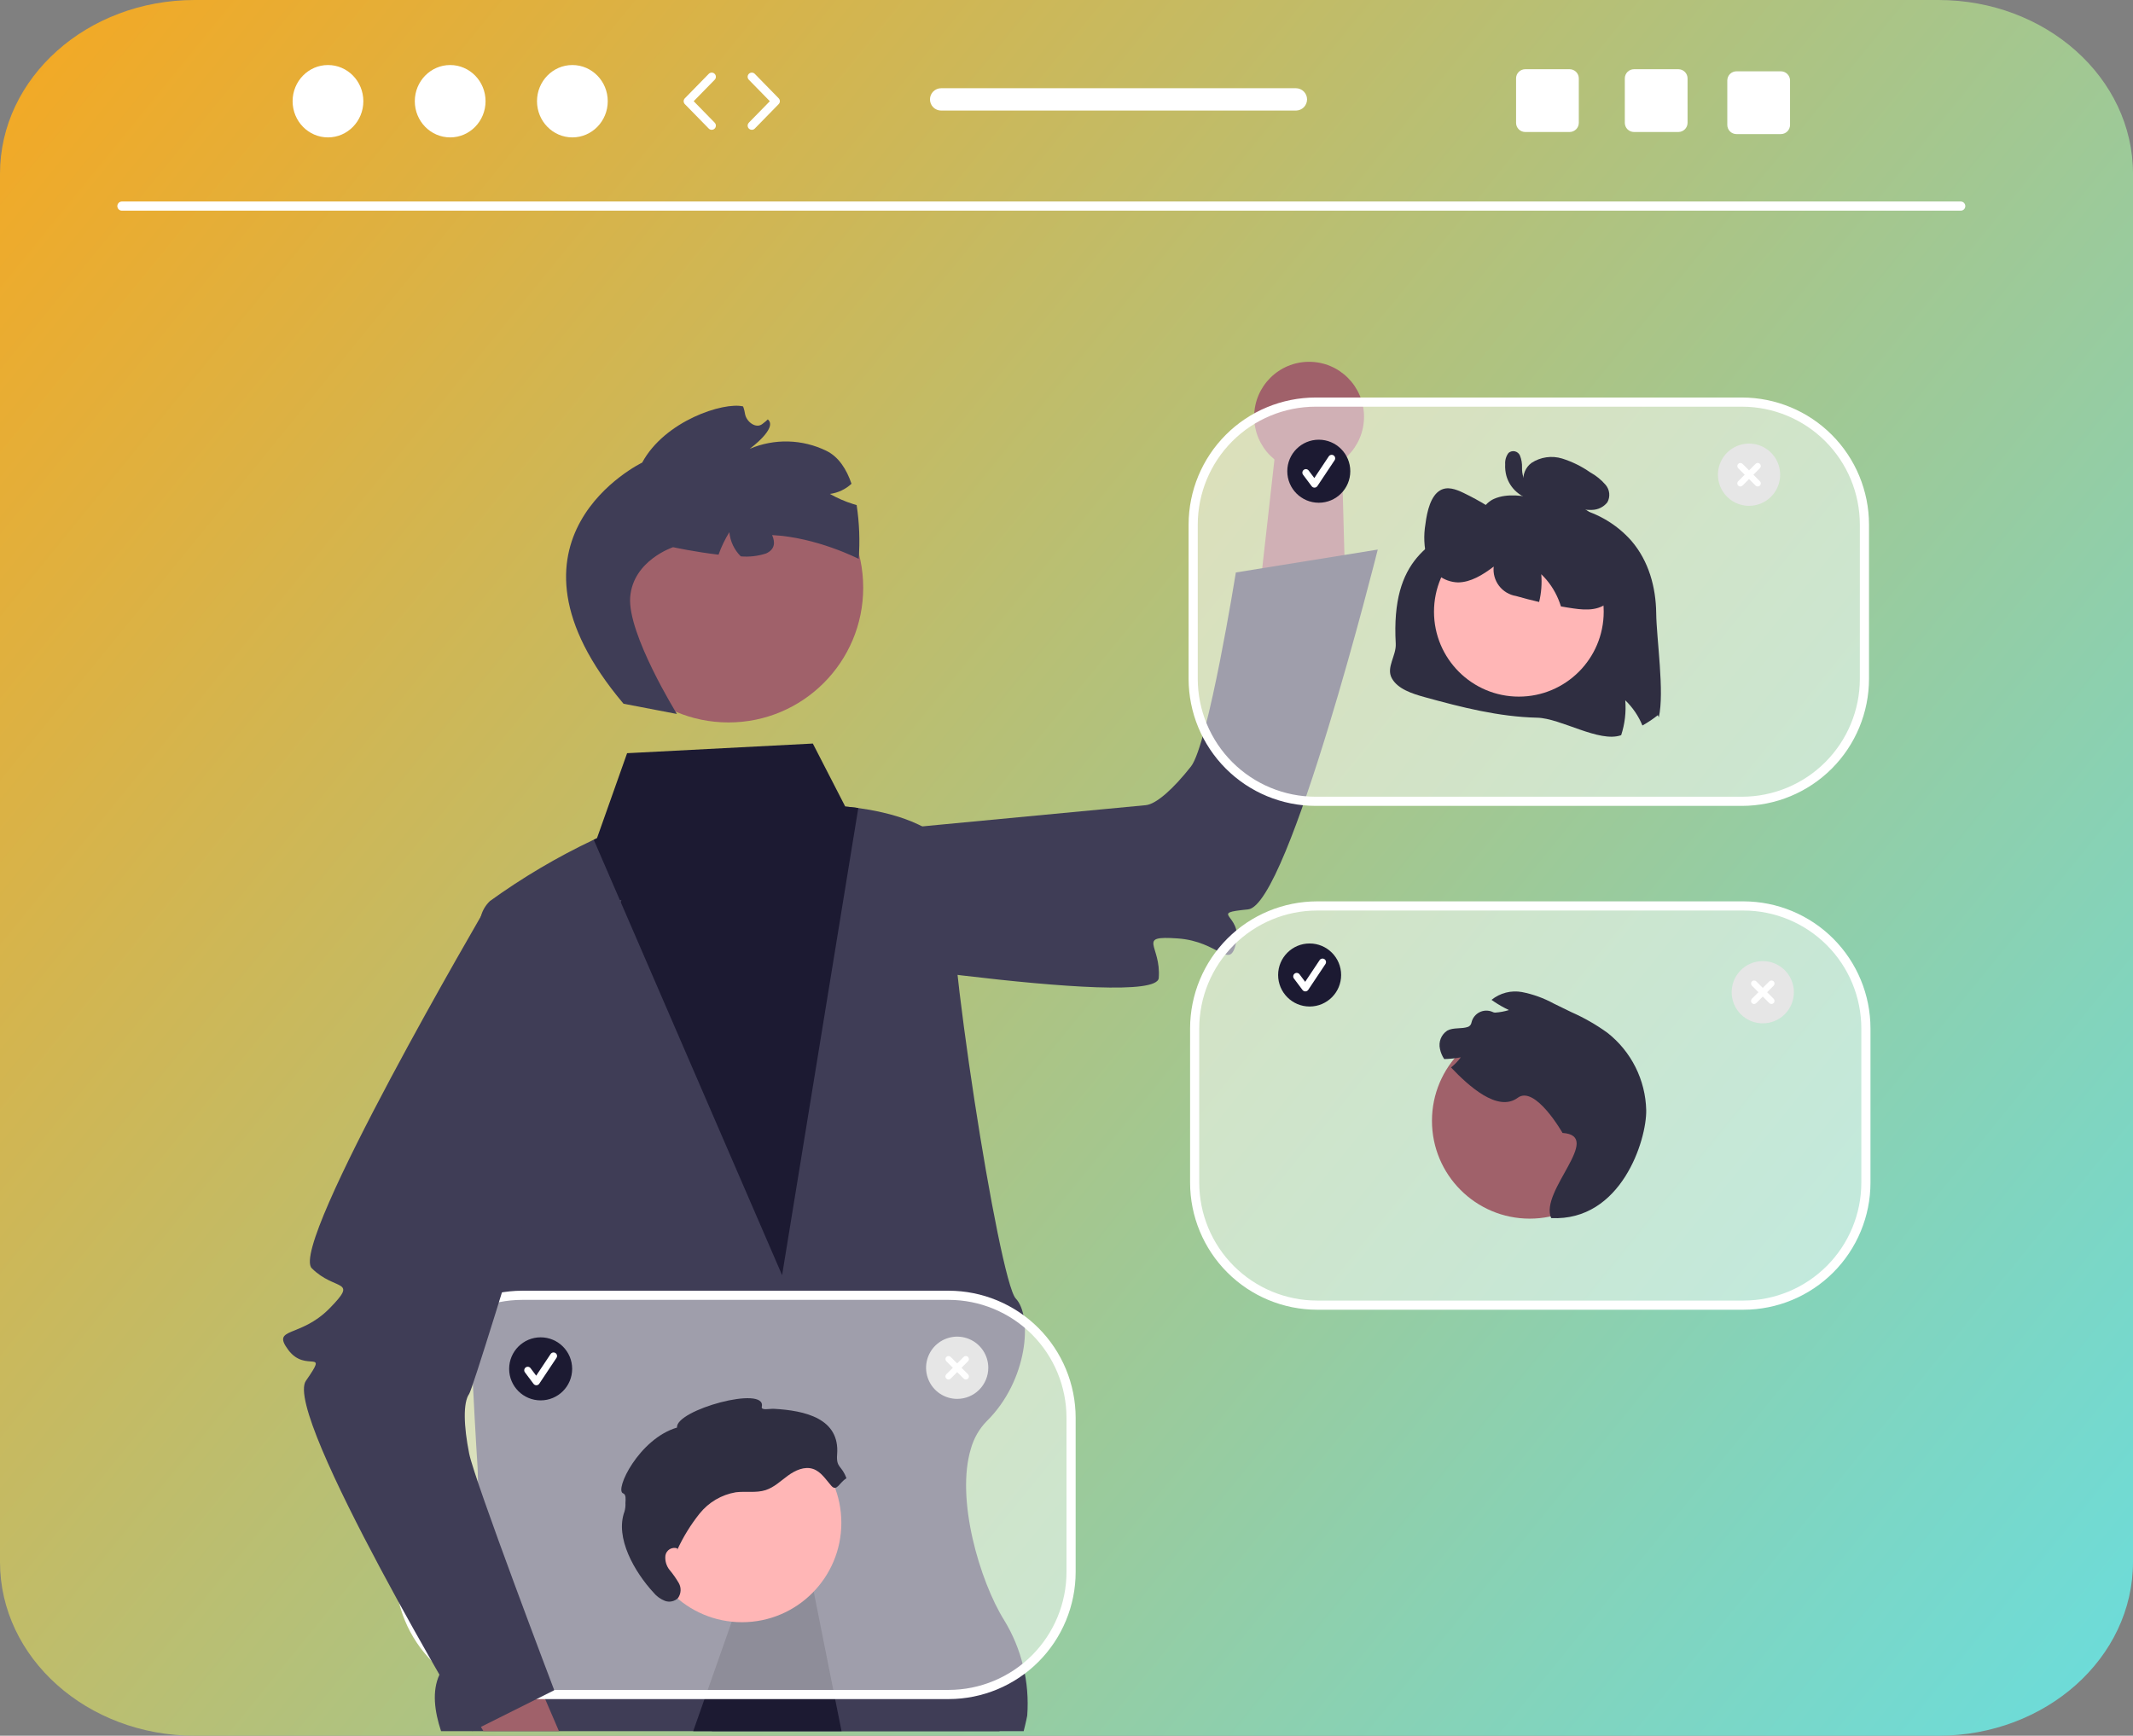<svg width="274" height="223" viewBox="0 0 274 223" fill="none" xmlns="http://www.w3.org/2000/svg">
<rect x="0" y="0" width="274" height="223" fill="#808080" stroke="none"/>
<g id="group 1" clip-path="url(#clip0_62_2027)">
<path id="Vector" d="M274 22.321V200.679C274 213.008 262.806 223 248.994 223H25.006C11.194 223 0 213.008 0 200.679V22.321C0 9.992 11.194 0 25.006 0H248.994C262.806 0 274 9.992 274 22.321Z" fill="url(#paint0_linear_62_2027)"/>
<path id="Vector_2" d="M91.375 222.412L107.406 218.934L125.982 214.901C125.982 214.901 126.988 217.98 128.399 222.412H91.375Z" fill="#2F2E41"/>
<path id="Vector_3" d="M131.956 220.414C131.956 220.414 131.806 221.217 131.499 222.412H56.656C55.83 219.896 55.462 217.304 56.446 215.164C56.611 214.79 56.82 214.437 57.069 214.112C57.253 213.857 57.459 213.619 57.684 213.399C59.155 211.942 60.056 208.803 60.596 205.228C61.245 200.339 61.513 195.407 61.399 190.477C61.407 190.469 61.407 190.469 61.399 190.469C61.384 189.305 61.354 188.607 61.354 188.607C61.354 188.607 61.069 184.303 60.746 177.799C60.754 177.799 60.746 177.792 60.746 177.792C59.861 160.24 58.66 126.638 61.774 117.73C61.973 116.979 62.376 116.298 62.938 115.762C67.131 112.734 71.593 110.097 76.267 107.884C76.537 107.764 76.68 107.696 76.68 107.696L86.955 107.501L99.714 105.248L108.577 103.625C108.577 103.625 109.23 103.67 110.251 103.813C113.643 104.279 121.104 105.803 122.155 110.22C122.155 110.227 122.162 110.235 122.162 110.242C122.295 110.821 122.318 111.42 122.23 112.007C121.224 119.367 128.324 164.573 130.485 166.834C132.647 169.094 132.077 177.356 126.733 182.606C125.791 183.577 125.105 184.767 124.736 186.068C122.717 192.565 125.885 203.177 128.984 208.142C131.236 211.819 132.276 216.112 131.956 220.414Z" fill="#3F3D56"/>
<path id="Vector_4" d="M172.829 75.894L172.614 68.035L172.326 57.496L163.93 57.107L162.754 67.579L161.659 77.31L172.829 75.894Z" fill="#A0616A"/>
<path id="Vector_5" d="M86.827 109.171L98.606 121.821C98.606 121.821 148.515 129.888 148.849 125.652C149.183 121.417 145.895 120.19 151.284 120.567C156.673 120.943 157.968 124.774 158.79 121.11C159.611 117.446 155.092 117.356 160.324 116.836C165.556 116.317 176.983 70.607 176.983 70.607L158.755 73.549C158.755 73.549 155.212 95.65 152.991 98.474C150.769 101.299 148.54 103.325 147.169 103.448C145.799 103.57 86.827 109.171 86.827 109.171Z" fill="#3F3D56"/>
<path id="Vector_6" d="M93.582 92.817C103.139 92.817 110.886 85.065 110.886 75.501C110.886 65.938 103.139 58.185 93.582 58.185C84.026 58.185 76.278 65.938 76.278 75.501C76.278 85.065 84.026 92.817 93.582 92.817Z" fill="#A0616A"/>
<path id="Vector_7" d="M80.098 90.414L86.958 91.729C86.958 91.729 80.578 81.424 80.953 76.708C81.329 71.991 86.462 70.301 86.462 70.301C86.462 70.301 89.307 70.917 92.301 71.263C92.66 70.252 93.126 69.283 93.69 68.371C93.801 69.548 94.322 70.648 95.161 71.48C96.258 71.575 97.364 71.447 98.411 71.105C99.597 70.564 99.574 69.625 99.184 68.746C104.895 69.024 110.307 71.803 110.307 71.803C110.479 69.498 110.391 67.18 110.044 64.894C109.879 64.849 109.714 64.796 109.549 64.743C108.526 64.42 107.54 63.989 106.606 63.459C107.645 63.321 108.615 62.865 109.383 62.152C108.753 60.305 107.747 58.705 106.164 57.924C104.636 57.176 102.965 56.766 101.265 56.72C99.565 56.675 97.875 56.996 96.309 57.661C96.309 57.661 99.979 54.98 98.628 53.883C98.538 53.973 98.448 54.056 98.351 54.139C98.223 54.244 98.08 54.356 97.945 54.462C97.112 55.137 95.866 54.184 95.701 53.162C95.683 53.033 95.658 52.905 95.626 52.779C95.604 52.674 95.574 52.569 95.544 52.471C95.518 52.385 95.488 52.299 95.454 52.216C92.954 51.615 85.396 54.056 82.492 59.434C82.492 59.434 62.19 69.197 80.098 90.414Z" fill="#3F3D56"/>
<path id="Vector_8" d="M71.802 222.412H62.105L61.774 221.863L57.069 214.112L54.471 209.831L60.596 205.228L63.478 203.065L69.835 217.837L71.802 222.412Z" fill="#A0616A"/>
<path id="Vector_9" d="M76.27 107.884L100.467 163.83L110.254 103.813C109.233 103.67 108.58 103.625 108.58 103.625L104.415 95.529L80.555 96.768L76.683 107.696C76.683 107.696 76.54 107.764 76.27 107.884Z" fill="#1C1A32"/>
<path id="Vector_10" d="M108.104 222.412H89.048L101.215 187.863L107.406 218.934L108.104 222.412Z" fill="#1C1A32"/>
<path id="Vector_11" opacity="0.5" d="M223.965 116.393H169.189C160.504 116.393 153.464 123.438 153.464 132.129V151.946C153.464 160.637 160.504 167.682 169.189 167.682H223.965C232.65 167.682 239.69 160.637 239.69 151.946V132.129C239.69 123.438 232.65 116.393 223.965 116.393Z" fill="white"/>
<path id="Vector_12" d="M223.965 168.27H169.189C164.864 168.265 160.717 166.543 157.659 163.483C154.601 160.423 152.88 156.273 152.875 151.946V132.129C152.88 127.801 154.601 123.651 157.659 120.591C160.717 117.531 164.864 115.809 169.189 115.804H223.965C228.29 115.809 232.436 117.531 235.494 120.591C238.552 123.651 240.273 127.801 240.278 132.129V151.946C240.273 156.273 238.552 160.423 235.494 163.483C232.436 166.543 228.29 168.265 223.965 168.27ZM169.189 116.981C165.175 116.986 161.328 118.583 158.49 121.423C155.652 124.262 154.056 128.113 154.051 132.129V151.946C154.056 155.962 155.652 159.812 158.49 162.651C161.328 165.491 165.175 167.089 169.189 167.093H223.965C227.978 167.089 231.825 165.491 234.663 162.651C237.501 159.812 239.097 155.962 239.102 151.946V132.129C239.097 128.113 237.501 124.263 234.663 121.423C231.825 118.583 227.978 116.986 223.965 116.981L169.189 116.981Z" fill="white"/>
<path id="Vector_13" d="M196.506 156.568C203.442 156.568 209.065 150.941 209.065 144C209.065 137.059 203.442 131.432 196.506 131.432C189.57 131.432 183.947 137.059 183.947 144C183.947 150.941 189.57 156.568 196.506 156.568Z" fill="#A0616A"/>
<path id="Vector_14" d="M199.26 156.497C197.718 153.056 206.072 145.918 200.72 145.556C200.72 145.556 197.201 139.382 194.966 141.038C192.379 142.954 188.609 139.473 186.394 137.144C186.866 136.764 187.289 136.327 187.654 135.843C186.95 135.973 186.237 136.047 185.522 136.067C185.256 135.674 185.07 135.232 184.975 134.767C184.871 134.328 184.904 133.866 185.07 133.446C185.236 133.025 185.526 132.666 185.902 132.415C186.713 131.963 187.75 132.239 188.618 131.914C188.726 131.861 188.82 131.783 188.891 131.686C188.962 131.589 189.009 131.476 189.027 131.357C189.092 131.076 189.219 130.813 189.397 130.587C189.575 130.361 189.801 130.177 190.058 130.048C190.315 129.919 190.598 129.848 190.886 129.841C191.174 129.834 191.459 129.89 191.723 130.006C191.823 130.063 191.936 130.095 192.052 130.098C192.656 130.059 193.254 129.949 193.833 129.769C193.184 129.465 192.559 129.112 191.963 128.713C191.841 128.63 191.718 128.547 191.598 128.459C192.137 128.021 192.765 127.704 193.438 127.531C194.111 127.357 194.813 127.332 195.497 127.455C196.931 127.734 198.313 128.234 199.595 128.936C200.354 129.306 201.112 129.675 201.868 130.044C203.501 130.763 205.052 131.653 206.498 132.699C208.005 133.885 209.233 135.389 210.092 137.105C210.952 138.821 211.422 140.705 211.469 142.623C211.538 146.451 208.266 156.939 199.26 156.497Z" fill="#2F2E41"/>
<path id="Vector_15" opacity="0.5" d="M121.863 166.416H67.087C58.402 166.416 51.362 173.461 51.362 182.152V201.969C51.362 210.659 58.402 217.704 67.087 217.704H121.863C130.548 217.704 137.588 210.659 137.588 201.969V182.152C137.588 173.461 130.548 166.416 121.863 166.416Z" fill="white"/>
<path id="Vector_16" d="M121.863 218.293H67.087C62.762 218.288 58.616 216.567 55.557 213.506C52.499 210.446 50.779 206.296 50.774 201.969V182.152C50.779 177.824 52.499 173.674 55.557 170.614C58.616 167.554 62.762 165.832 67.087 165.827H121.863C126.188 165.832 130.334 167.554 133.393 170.614C136.451 173.674 138.171 177.824 138.176 182.152V201.969C138.171 206.296 136.451 210.446 133.393 213.506C130.334 216.567 126.188 218.288 121.863 218.293ZM67.087 167.004C63.074 167.009 59.226 168.606 56.389 171.446C53.551 174.285 51.954 178.136 51.95 182.152V201.969C51.954 205.985 53.551 209.835 56.389 212.674C59.226 215.514 63.074 217.112 67.087 217.116H121.863C125.876 217.112 129.724 215.514 132.562 212.674C135.399 209.835 136.996 205.985 137 201.969V182.152C136.996 178.136 135.399 174.285 132.562 171.446C129.724 168.606 125.876 167.009 121.863 167.004H67.087Z" fill="white"/>
<path id="Vector_17" d="M95.316 208.417C102.363 208.417 108.077 202.7 108.077 195.648C108.077 188.595 102.363 182.878 95.316 182.878C88.268 182.878 82.555 188.595 82.555 195.648C82.555 202.7 88.268 208.417 95.316 208.417Z" fill="#FFB6B6"/>
<path id="Vector_18" d="M87.003 198.928C86.844 198.875 86.676 198.856 86.51 198.874C86.343 198.891 86.182 198.944 86.038 199.029C85.893 199.114 85.769 199.228 85.673 199.366C85.576 199.503 85.511 199.659 85.48 199.824C85.438 200.162 85.465 200.505 85.56 200.832C85.655 201.159 85.816 201.464 86.033 201.727C86.469 202.249 86.859 202.807 87.2 203.395C87.367 203.693 87.445 204.032 87.425 204.373C87.406 204.713 87.289 205.041 87.09 205.318C86.872 205.529 86.599 205.675 86.302 205.738C86.005 205.8 85.697 205.777 85.412 205.672C84.846 205.45 84.346 205.088 83.958 204.62C81.518 201.971 78.973 197.574 80.221 194.195C80.324 193.834 80.365 193.458 80.342 193.083C80.366 192.653 80.446 192.005 80.041 191.859C78.912 191.451 82.08 184.845 86.971 183.408C86.733 181.153 98.499 177.909 97.857 180.74C97.741 181.249 98.877 180.972 99.398 181C103.39 181.217 107.898 182.221 107.535 186.851C107.394 188.644 108.135 188.23 108.73 189.927C107.803 190.48 107.499 191.693 106.784 190.884C106.07 190.074 105.459 189.061 104.435 188.721C103.344 188.359 102.161 188.9 101.23 189.575C100.3 190.25 99.447 191.089 98.353 191.443C97.127 191.839 95.789 191.563 94.511 191.724C92.686 192.037 91.038 193.006 89.877 194.448C88.732 195.882 87.765 197.45 86.999 199.117" fill="#2F2E41"/>
<path id="Vector_19" d="M79.828 115.623L62.565 116.375C62.565 116.375 37.047 159.935 40.05 162.94C43.052 165.944 46.119 164.238 42.334 168.095C38.548 171.952 34.796 170.45 37.047 173.454C39.299 176.459 42.301 173.078 39.299 177.397C36.297 181.716 60.689 222.412 60.689 222.412L71.197 217.154C71.197 217.154 60.971 190.267 60.267 186.743C59.563 183.218 59.471 180.205 60.267 179.083C61.064 177.961 79.828 115.623 79.828 115.623Z" fill="#3F3D56"/>
<path id="Vector_20" d="M168.232 129.314C170.467 129.314 172.279 127.501 172.279 125.264C172.279 123.028 170.467 121.214 168.232 121.214C165.997 121.214 164.185 123.028 164.185 125.264C164.185 127.501 165.997 129.314 168.232 129.314Z" fill="#1C1A32"/>
<path id="Vector_21" d="M167.68 127.372C167.61 127.372 167.541 127.356 167.479 127.325C167.416 127.293 167.362 127.248 167.32 127.192L166.216 125.719C166.18 125.671 166.153 125.617 166.138 125.56C166.123 125.503 166.12 125.443 166.128 125.384C166.136 125.325 166.156 125.268 166.186 125.217C166.216 125.166 166.256 125.121 166.304 125.086C166.351 125.05 166.405 125.024 166.463 125.009C166.52 124.995 166.58 124.992 166.639 125C166.698 125.009 166.754 125.029 166.805 125.06C166.856 125.09 166.901 125.13 166.936 125.178L167.658 126.142L169.514 123.357C169.58 123.258 169.683 123.189 169.8 123.165C169.917 123.142 170.038 123.166 170.138 123.232C170.237 123.298 170.306 123.401 170.33 123.519C170.353 123.636 170.329 123.757 170.263 123.857L168.054 127.172C168.015 127.231 167.961 127.281 167.898 127.316C167.835 127.351 167.764 127.37 167.692 127.372L167.68 127.372Z" fill="white"/>
<path id="Vector_22" d="M69.451 179.916C71.686 179.916 73.498 178.103 73.498 175.866C73.498 173.629 71.686 171.816 69.451 171.816C67.216 171.816 65.404 173.629 65.404 175.866C65.404 178.103 67.216 179.916 69.451 179.916Z" fill="#1C1A32"/>
<path id="Vector_23" d="M68.899 177.974C68.829 177.974 68.76 177.957 68.697 177.926C68.635 177.895 68.58 177.849 68.538 177.793L67.434 176.32C67.398 176.273 67.372 176.219 67.357 176.162C67.342 176.104 67.339 176.044 67.347 175.985C67.355 175.926 67.375 175.87 67.405 175.819C67.435 175.768 67.475 175.723 67.523 175.687C67.57 175.652 67.624 175.626 67.682 175.611C67.739 175.596 67.799 175.593 67.858 175.602C67.917 175.61 67.973 175.631 68.024 175.661C68.075 175.692 68.119 175.732 68.155 175.78L68.877 176.743L70.732 173.959C70.765 173.909 70.807 173.867 70.856 173.834C70.905 173.801 70.961 173.778 71.019 173.767C71.076 173.755 71.136 173.755 71.194 173.767C71.252 173.778 71.307 173.801 71.357 173.834C71.406 173.866 71.448 173.909 71.481 173.958C71.514 174.007 71.537 174.062 71.548 174.12C71.56 174.178 71.56 174.238 71.549 174.296C71.537 174.354 71.514 174.409 71.481 174.458L69.273 177.773C69.233 177.833 69.18 177.882 69.117 177.917C69.053 177.952 68.983 177.972 68.911 177.974L68.899 177.974Z" fill="white"/>
<path id="Vector_24" d="M226.442 131.476C225.652 131.476 224.879 131.242 224.222 130.802C223.565 130.363 223.053 129.738 222.751 129.008C222.448 128.277 222.369 127.473 222.523 126.698C222.677 125.922 223.058 125.21 223.617 124.65C224.176 124.091 224.888 123.71 225.663 123.556C226.438 123.402 227.241 123.481 227.971 123.784C228.701 124.086 229.325 124.599 229.765 125.256C230.204 125.914 230.438 126.687 230.438 127.478C230.438 128.538 230.017 129.555 229.268 130.305C228.518 131.055 227.502 131.476 226.442 131.476Z" fill="#E6E6E6"/>
<path id="Vector_25" d="M227.836 128.314L226.999 127.478L227.836 126.641C227.873 126.604 227.902 126.561 227.922 126.513C227.942 126.465 227.953 126.414 227.953 126.362C227.953 126.31 227.943 126.258 227.923 126.21C227.903 126.162 227.874 126.118 227.837 126.081C227.801 126.045 227.757 126.016 227.709 125.996C227.661 125.976 227.609 125.966 227.557 125.966C227.505 125.966 227.454 125.977 227.406 125.997C227.358 126.017 227.315 126.046 227.278 126.083L226.442 126.92L225.606 126.083C225.532 126.01 225.432 125.968 225.327 125.968C225.223 125.969 225.123 126.01 225.049 126.084C224.976 126.158 224.934 126.258 224.934 126.362C224.934 126.467 224.975 126.567 225.049 126.641L225.885 127.478L225.049 128.314C225.012 128.351 224.982 128.394 224.962 128.442C224.942 128.49 224.932 128.542 224.931 128.594C224.931 128.646 224.941 128.697 224.961 128.745C224.981 128.793 225.01 128.837 225.047 128.874C225.084 128.911 225.127 128.94 225.175 128.96C225.223 128.979 225.275 128.99 225.327 128.989C225.379 128.989 225.43 128.979 225.478 128.959C225.526 128.939 225.569 128.909 225.606 128.872L226.442 128.035L227.278 128.872C227.315 128.909 227.358 128.938 227.406 128.958C227.454 128.978 227.505 128.988 227.557 128.989C227.609 128.989 227.66 128.978 227.708 128.959C227.756 128.939 227.8 128.91 227.836 128.873C227.873 128.836 227.902 128.793 227.922 128.745C227.942 128.697 227.952 128.645 227.952 128.594C227.952 128.542 227.941 128.49 227.922 128.442C227.902 128.394 227.872 128.351 227.836 128.314Z" fill="white"/>
<path id="Vector_26" d="M122.957 179.724C122.167 179.724 121.394 179.49 120.737 179.05C120.08 178.611 119.568 177.986 119.266 177.256C118.963 176.525 118.884 175.721 119.038 174.946C119.192 174.17 119.573 173.458 120.132 172.898C120.691 172.339 121.403 171.958 122.178 171.804C122.953 171.65 123.756 171.729 124.486 172.032C125.216 172.334 125.84 172.847 126.279 173.504C126.718 174.162 126.953 174.935 126.953 175.726C126.953 176.786 126.532 177.803 125.783 178.553C125.033 179.303 124.017 179.724 122.957 179.724Z" fill="#E6E6E6"/>
<path id="Vector_27" d="M124.351 176.562L123.515 175.726L124.351 174.889C124.424 174.815 124.465 174.715 124.464 174.611C124.464 174.506 124.423 174.407 124.349 174.333C124.275 174.259 124.176 174.218 124.072 174.217C123.967 174.217 123.867 174.258 123.793 174.331L122.957 175.168L122.121 174.331C122.047 174.258 121.947 174.216 121.843 174.217C121.738 174.217 121.638 174.258 121.564 174.332C121.491 174.406 121.449 174.506 121.449 174.61C121.449 174.715 121.49 174.815 121.564 174.889L122.4 175.726L121.564 176.562C121.527 176.599 121.497 176.642 121.477 176.69C121.457 176.738 121.447 176.79 121.447 176.842C121.446 176.894 121.456 176.945 121.476 176.993C121.496 177.041 121.525 177.085 121.562 177.122C121.599 177.159 121.642 177.188 121.69 177.208C121.738 177.228 121.79 177.238 121.842 177.237C121.894 177.237 121.945 177.227 121.993 177.207C122.041 177.187 122.085 177.157 122.121 177.12L122.957 176.284L123.793 177.12C123.867 177.194 123.967 177.235 124.072 177.235C124.176 177.235 124.276 177.193 124.35 177.119C124.424 177.046 124.465 176.945 124.465 176.841C124.466 176.737 124.424 176.636 124.351 176.562Z" fill="white"/>
<path id="Vector_28" d="M168.163 60.604C172.06 60.604 175.219 57.443 175.219 53.544C175.219 49.644 172.06 46.483 168.163 46.483C164.266 46.483 161.107 49.644 161.107 53.544C161.107 57.443 164.266 60.604 168.163 60.604Z" fill="#A0616A"/>
<path id="Vector_29" opacity="0.5" d="M223.774 51.66H168.998C160.314 51.66 153.273 58.706 153.273 67.396V87.213C153.273 95.904 160.314 102.949 168.998 102.949H223.774C232.459 102.949 239.499 95.904 239.499 87.213V67.396C239.499 58.706 232.459 51.66 223.774 51.66Z" fill="white"/>
<path id="Vector_30" d="M223.774 103.538H168.998C164.673 103.533 160.526 101.811 157.468 98.751C154.41 95.691 152.69 91.541 152.685 87.213V67.396C152.69 63.068 154.41 58.919 157.468 55.859C160.526 52.798 164.673 51.077 168.998 51.072H223.774C228.099 51.077 232.246 52.798 235.304 55.859C238.362 58.919 240.083 63.068 240.088 67.396V87.213C240.083 91.541 238.362 95.691 235.304 98.751C232.246 101.811 228.099 103.533 223.774 103.538ZM168.998 52.249C164.985 52.253 161.137 53.851 158.299 56.69C155.462 59.53 153.865 63.38 153.861 67.396V87.213C153.865 91.229 155.462 95.08 158.299 97.919C161.137 100.759 164.985 102.356 168.998 102.361H223.774C227.788 102.356 231.635 100.759 234.473 97.919C237.311 95.08 238.907 91.229 238.912 87.213V67.396C238.907 63.38 237.311 59.53 234.473 56.69C231.635 53.851 227.788 52.253 223.774 52.249H168.998Z" fill="white"/>
<path id="Vector_31" d="M212.752 78.777C212.788 82.07 213.836 88.927 213.085 92.153L212.963 91.883C212.339 92.378 211.676 92.822 210.981 93.21C210.479 91.989 209.729 90.886 208.778 89.971C208.903 91.484 208.724 93.008 208.252 94.452C205.442 95.464 200.51 92.274 197.452 92.207C192.534 92.094 187.741 90.871 183.043 89.575C181.375 89.116 179.541 88.517 178.785 87.132C178.03 85.746 179.382 84.25 179.293 82.687C178.663 71.549 183.965 69.682 189.009 66.706C190.119 66.051 190.664 64.641 191.918 64.092C193.658 63.332 195.731 63.696 197.623 64.079C197.153 63.924 196.731 63.65 196.397 63.285C196.063 62.919 195.829 62.474 195.717 61.991C195.638 61.518 195.691 61.033 195.871 60.588C196.05 60.144 196.348 59.757 196.733 59.472C197.307 59.096 197.956 58.851 198.635 58.754C199.314 58.657 200.006 58.71 200.663 58.909C201.948 59.312 203.164 59.91 204.268 60.682C205.018 61.093 205.688 61.636 206.246 62.284C206.51 62.59 206.673 62.97 206.715 63.372C206.757 63.774 206.675 64.179 206.48 64.533C206.24 64.837 205.935 65.082 205.587 65.251C205.239 65.42 204.857 65.509 204.471 65.51C203.875 65.527 203.279 65.465 202.699 65.325C205.356 65.981 207.751 67.431 209.564 69.482C211.817 72.105 212.712 75.484 212.752 78.777Z" fill="#2F2E41"/>
<path id="Vector_32" d="M195.108 89.5C201.128 89.5 206.008 84.617 206.008 78.593C206.008 72.569 201.128 67.685 195.108 67.685C189.089 67.685 184.208 72.569 184.208 78.593C184.208 84.617 189.089 89.5 195.108 89.5Z" fill="#FFB6B6"/>
<path id="Vector_33" d="M207.002 76.946C205.72 78.498 203.814 78.417 202.119 78.17C201.584 78.093 201.049 78.008 200.514 77.909C200.42 77.607 200.312 77.306 200.19 77.013C199.689 75.792 198.939 74.689 197.987 73.774C198.088 74.971 197.995 76.175 197.713 77.342C196.72 77.112 195.731 76.856 194.746 76.573C193.875 76.431 193.091 75.96 192.557 75.256C192.024 74.553 191.78 73.671 191.878 72.793C190.461 73.873 188.919 74.809 187.301 74.827C186.388 74.803 185.508 74.488 184.787 73.927C184.067 73.366 183.546 72.588 183.299 71.709C182.924 70.285 182.858 68.797 183.106 67.345C183.322 65.613 183.807 63.71 184.976 63.013C185.916 62.446 186.999 62.851 187.966 63.309C190.096 64.332 192.114 65.571 193.991 67.008L194.013 67.48C194.499 65.154 196.104 63.359 197.853 63.179C199.03 63.062 200.181 63.606 201.292 64.155C202.743 64.796 204.093 65.646 205.298 66.679C206.659 67.918 207.604 69.548 208.004 71.345C208.422 73.293 208.108 75.605 207.002 76.946Z" fill="#2F2E41"/>
<path id="Vector_34" d="M196.212 61.809C196.324 61.818 196.049 61.755 196.138 61.792C196.095 61.772 196.053 61.749 196.013 61.722C196.006 61.718 195.917 61.646 195.975 61.696C195.842 61.592 195.742 61.452 195.686 61.292C195.562 60.904 195.505 60.498 195.516 60.09C195.538 59.555 195.447 59.021 195.248 58.523C195.189 58.389 195.099 58.27 194.986 58.176C194.872 58.083 194.738 58.017 194.595 57.985C194.452 57.953 194.303 57.956 194.16 57.992C194.018 58.028 193.886 58.098 193.776 58.195C193.465 58.614 193.315 59.13 193.352 59.651C193.324 60.154 193.378 60.659 193.51 61.146C193.739 61.946 194.194 62.662 194.822 63.208C195.547 63.843 196.458 64.228 197.419 64.305C197.551 64.302 197.679 64.26 197.788 64.186C197.897 64.111 197.982 64.006 198.033 63.884C198.083 63.762 198.097 63.628 198.073 63.498C198.049 63.368 197.987 63.248 197.896 63.153L196.689 62.006C196.562 61.881 196.391 61.811 196.213 61.812C196.035 61.812 195.864 61.883 195.738 62.009C195.612 62.135 195.541 62.306 195.541 62.484C195.54 62.663 195.61 62.834 195.735 62.961L196.942 64.107L197.419 62.955C197.22 62.937 197.023 62.897 196.833 62.835C196.627 62.778 196.43 62.691 196.248 62.578C196.069 62.481 195.902 62.364 195.749 62.23C195.651 62.144 195.558 62.053 195.469 61.957C195.437 61.922 195.405 61.887 195.375 61.851C195.377 61.854 195.248 61.691 195.303 61.766C195.164 61.575 195.042 61.371 194.94 61.158C194.905 61.082 194.875 61.004 194.852 60.923C194.809 60.791 194.774 60.656 194.747 60.52C194.696 60.233 194.68 59.941 194.701 59.651C194.707 59.528 194.719 59.405 194.738 59.283C194.755 59.219 194.768 59.153 194.776 59.087C194.778 58.923 194.753 59.175 194.668 59.213L194.328 59.305C194.272 59.3 194.218 59.283 194.17 59.255C194.122 59.227 194.081 59.189 194.05 59.143C194.036 59.086 194.04 59.096 194.062 59.172C194.088 59.262 194.108 59.353 194.122 59.445C194.148 59.659 194.163 59.875 194.167 60.09C194.171 60.547 194.224 61.002 194.325 61.447C194.42 61.895 194.653 62.301 194.992 62.609C195.33 62.916 195.758 63.108 196.212 63.158C196.391 63.157 196.561 63.085 196.687 62.959C196.814 62.833 196.885 62.662 196.887 62.483C196.883 62.306 196.811 62.136 196.685 62.01C196.559 61.884 196.39 61.812 196.212 61.809Z" fill="#2F2E41"/>
<path id="Vector_35" d="M169.408 64.591C171.643 64.591 173.455 62.778 173.455 60.541C173.455 58.305 171.643 56.492 169.408 56.492C167.173 56.492 165.361 58.305 165.361 60.541C165.361 62.778 167.173 64.591 169.408 64.591Z" fill="#1C1A32"/>
<path id="Vector_36" d="M168.856 62.649C168.786 62.649 168.717 62.633 168.654 62.602C168.592 62.57 168.537 62.525 168.496 62.469L167.391 60.996C167.355 60.949 167.329 60.895 167.314 60.837C167.299 60.78 167.296 60.72 167.304 60.661C167.312 60.602 167.332 60.545 167.362 60.494C167.392 60.443 167.432 60.398 167.48 60.363C167.527 60.327 167.581 60.301 167.639 60.286C167.696 60.272 167.756 60.269 167.815 60.277C167.874 60.286 167.93 60.306 167.981 60.337C168.032 60.367 168.076 60.407 168.112 60.455L168.834 61.419L170.689 58.634C170.756 58.535 170.858 58.466 170.976 58.442C171.093 58.419 171.214 58.443 171.314 58.509C171.413 58.575 171.482 58.678 171.505 58.796C171.529 58.913 171.505 59.035 171.438 59.134L169.23 62.449C169.19 62.508 169.137 62.558 169.074 62.593C169.011 62.628 168.94 62.647 168.868 62.649L168.856 62.649Z" fill="white"/>
<path id="Vector_37" d="M224.678 64.988C223.888 64.988 223.116 64.754 222.458 64.314C221.801 63.875 221.289 63.25 220.987 62.52C220.684 61.789 220.605 60.985 220.759 60.209C220.914 59.434 221.294 58.721 221.853 58.162C222.412 57.603 223.124 57.222 223.899 57.068C224.674 56.914 225.477 56.993 226.207 57.295C226.938 57.598 227.562 58.111 228.001 58.768C228.44 59.426 228.674 60.199 228.674 60.99C228.674 62.05 228.253 63.067 227.504 63.817C226.754 64.567 225.738 64.988 224.678 64.988Z" fill="#E6E6E6"/>
<path id="Vector_38" d="M226.072 61.826L225.236 60.99L226.072 60.153C226.109 60.116 226.138 60.073 226.158 60.025C226.178 59.977 226.189 59.925 226.189 59.873C226.189 59.822 226.179 59.77 226.159 59.722C226.139 59.674 226.11 59.63 226.073 59.593C226.037 59.557 225.993 59.527 225.945 59.508C225.897 59.488 225.845 59.478 225.793 59.478C225.742 59.478 225.69 59.488 225.642 59.509C225.594 59.529 225.551 59.558 225.514 59.595L224.678 60.432L223.842 59.595C223.768 59.522 223.668 59.48 223.564 59.48C223.459 59.48 223.359 59.522 223.285 59.596C223.212 59.67 223.17 59.77 223.17 59.874C223.17 59.979 223.211 60.079 223.285 60.153L224.121 60.99L223.285 61.826C223.248 61.863 223.218 61.906 223.198 61.954C223.178 62.002 223.168 62.054 223.167 62.106C223.167 62.158 223.177 62.209 223.197 62.257C223.217 62.305 223.246 62.349 223.283 62.386C223.32 62.422 223.363 62.452 223.411 62.471C223.459 62.491 223.511 62.502 223.563 62.501C223.615 62.501 223.666 62.491 223.714 62.471C223.762 62.45 223.806 62.421 223.842 62.384L224.678 61.547L225.514 62.384C225.551 62.421 225.594 62.45 225.642 62.47C225.69 62.49 225.741 62.5 225.793 62.5C225.845 62.5 225.896 62.49 225.944 62.471C225.992 62.451 226.036 62.422 226.072 62.385C226.109 62.348 226.138 62.305 226.158 62.257C226.178 62.209 226.188 62.157 226.188 62.105C226.188 62.053 226.178 62.002 226.158 61.954C226.138 61.906 226.108 61.863 226.072 61.826Z" fill="white"/>
<path id="Vector_39" d="M251.871 27.066H15.661C15.505 27.066 15.355 27.004 15.245 26.894C15.135 26.783 15.073 26.634 15.073 26.478C15.073 26.322 15.135 26.172 15.245 26.061C15.355 25.951 15.505 25.889 15.661 25.889H251.871C252.027 25.889 252.177 25.951 252.287 26.061C252.397 26.172 252.459 26.322 252.459 26.478C252.459 26.634 252.397 26.783 252.287 26.894C252.177 27.004 252.027 27.066 251.871 27.066Z" fill="white"/>
<path id="Vector_40" d="M42.132 17.652C44.641 17.652 46.675 15.571 46.675 13.003C46.675 10.436 44.641 8.355 42.132 8.355C39.622 8.355 37.588 10.436 37.588 13.003C37.588 15.571 39.622 17.652 42.132 17.652Z" fill="white"/>
<path id="Vector_41" d="M57.829 17.652C60.338 17.652 62.373 15.571 62.373 13.003C62.373 10.436 60.338 8.355 57.829 8.355C55.319 8.355 53.285 10.436 53.285 13.003C53.285 15.571 55.319 17.652 57.829 17.652Z" fill="white"/>
<path id="Vector_42" d="M73.526 17.652C76.035 17.652 78.07 15.571 78.07 13.003C78.07 10.436 76.035 8.355 73.526 8.355C71.016 8.355 68.982 10.436 68.982 13.003C68.982 15.571 71.016 17.652 73.526 17.652Z" fill="white"/>
<path id="Vector_43" d="M91.425 16.677C91.353 16.677 91.282 16.663 91.216 16.635C91.15 16.608 91.091 16.567 91.041 16.515L87.975 13.379C87.876 13.279 87.821 13.144 87.821 13.003C87.821 12.863 87.876 12.728 87.975 12.627L91.041 9.491C91.09 9.441 91.149 9.4 91.214 9.373C91.278 9.345 91.348 9.33 91.419 9.329C91.489 9.329 91.559 9.342 91.625 9.368C91.69 9.394 91.75 9.433 91.8 9.483C91.851 9.532 91.891 9.591 91.919 9.656C91.947 9.721 91.961 9.791 91.962 9.861C91.963 9.932 91.95 10.002 91.923 10.067C91.897 10.133 91.858 10.193 91.809 10.243L89.11 13.003L91.809 15.764C91.883 15.839 91.933 15.935 91.953 16.039C91.972 16.143 91.961 16.25 91.92 16.348C91.879 16.446 91.81 16.529 91.722 16.587C91.634 16.646 91.53 16.677 91.425 16.677V16.677Z" fill="white"/>
<path id="Vector_44" d="M96.577 16.677C96.471 16.677 96.367 16.646 96.279 16.587C96.191 16.529 96.122 16.446 96.081 16.348C96.04 16.25 96.029 16.143 96.049 16.039C96.069 15.935 96.119 15.839 96.192 15.764L98.891 13.003L96.192 10.243C96.093 10.141 96.038 10.004 96.039 9.861C96.041 9.719 96.099 9.582 96.201 9.483C96.303 9.383 96.44 9.328 96.582 9.329C96.725 9.331 96.861 9.389 96.961 9.491L100.026 12.627C100.125 12.728 100.18 12.863 100.18 13.003C100.18 13.144 100.125 13.279 100.026 13.379L96.961 16.515C96.911 16.567 96.851 16.608 96.785 16.635C96.719 16.663 96.648 16.677 96.577 16.677Z" fill="white"/>
<path id="Vector_45" d="M215.598 8.893H209.897C209.743 8.893 209.59 8.924 209.447 8.983C209.304 9.042 209.174 9.129 209.065 9.238C208.956 9.347 208.869 9.477 208.81 9.62C208.751 9.763 208.72 9.916 208.72 10.071V15.781C208.72 15.936 208.751 16.089 208.81 16.232C208.869 16.375 208.956 16.504 209.065 16.614C209.174 16.723 209.304 16.81 209.447 16.869C209.59 16.928 209.743 16.959 209.897 16.959H215.598C215.911 16.959 216.211 16.835 216.432 16.614C216.654 16.393 216.779 16.094 216.78 15.781V10.071C216.779 9.758 216.654 9.458 216.432 9.237C216.211 9.017 215.911 8.893 215.598 8.893Z" fill="white"/>
<path id="Vector_46" d="M201.628 8.893H195.927C195.772 8.893 195.619 8.924 195.476 8.983C195.334 9.042 195.204 9.129 195.095 9.238C194.985 9.347 194.899 9.477 194.839 9.62C194.78 9.763 194.75 9.916 194.75 10.071V15.781C194.75 15.936 194.78 16.089 194.839 16.232C194.899 16.375 194.985 16.504 195.095 16.614C195.204 16.723 195.334 16.81 195.476 16.869C195.619 16.928 195.772 16.959 195.927 16.959H201.628C201.94 16.959 202.24 16.835 202.462 16.614C202.684 16.393 202.809 16.094 202.81 15.781V10.071C202.809 9.758 202.684 9.458 202.462 9.237C202.24 9.017 201.94 8.893 201.628 8.893Z" fill="white"/>
<path id="Vector_47" d="M228.762 9.162H223.062C222.907 9.162 222.754 9.192 222.611 9.252C222.468 9.311 222.339 9.397 222.229 9.507C222.12 9.616 222.033 9.746 221.974 9.889C221.915 10.032 221.885 10.185 221.885 10.339V16.05C221.885 16.204 221.915 16.358 221.974 16.5C222.033 16.643 222.12 16.773 222.229 16.883C222.339 16.992 222.468 17.079 222.611 17.138C222.754 17.197 222.907 17.227 223.062 17.227H228.762C229.075 17.228 229.375 17.104 229.597 16.883C229.818 16.662 229.943 16.363 229.945 16.05V10.339C229.943 10.027 229.818 9.727 229.597 9.506C229.375 9.285 229.075 9.162 228.762 9.162Z" fill="white"/>
<path id="Vector_48" d="M166.476 11.334H120.906C120.716 11.333 120.529 11.369 120.354 11.441C120.179 11.512 120.019 11.618 119.885 11.751C119.751 11.885 119.644 12.044 119.572 12.218C119.499 12.393 119.462 12.581 119.462 12.77C119.462 12.959 119.499 13.147 119.572 13.321C119.644 13.496 119.751 13.655 119.885 13.788C120.019 13.922 120.179 14.027 120.354 14.099C120.529 14.171 120.716 14.207 120.906 14.206H166.476C166.854 14.203 167.217 14.051 167.484 13.782C167.751 13.513 167.901 13.149 167.901 12.77C167.901 12.391 167.751 12.027 167.484 11.758C167.217 11.489 166.854 11.337 166.476 11.334Z" fill="white"/>
</g>
<defs>
<linearGradient id="paint0_linear_62_2027" x1="0" y1="0" x2="274" y2="223" gradientUnits="userSpaceOnUse">
<stop stop-color="#F5A822"/>
<stop offset="1" stop-color="#6ADDDD"/>
</linearGradient>
<clipPath id="clip0_62_2027">
<rect width="274" height="223" fill="white"/>
</clipPath>
</defs>
</svg>
